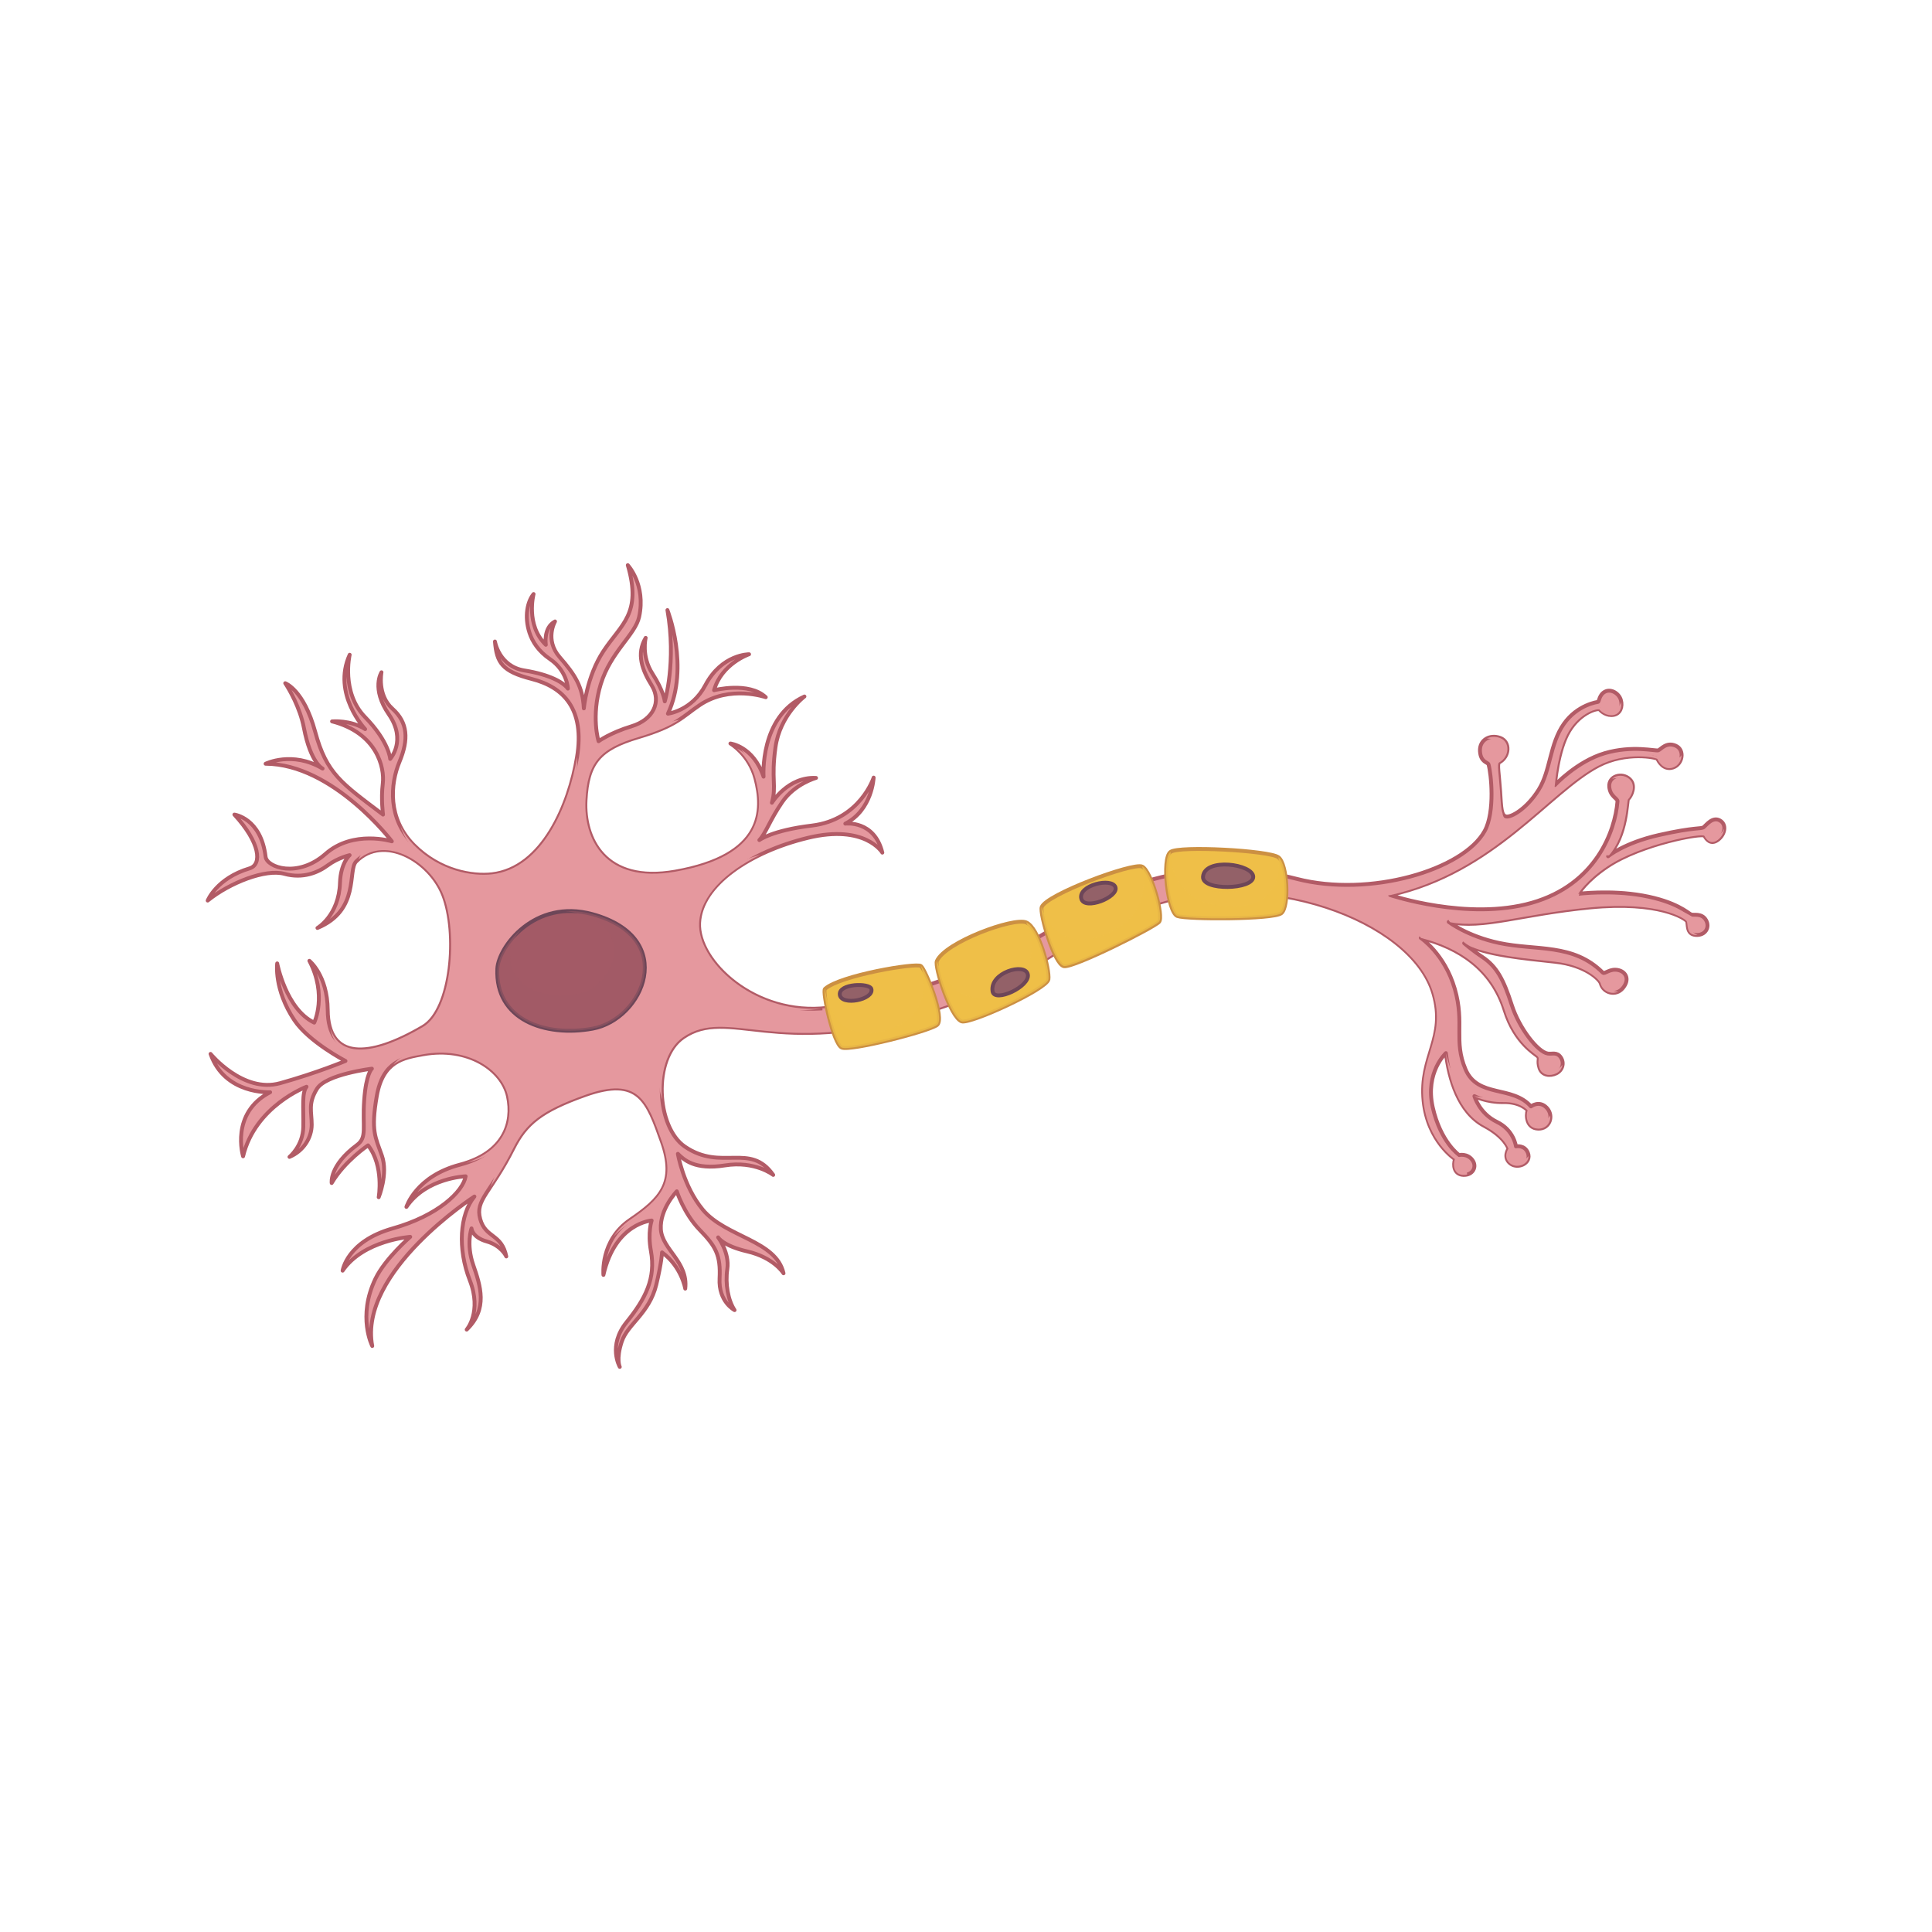 <?xml version="1.0" encoding="utf-8"?>
<!-- Generator: Adobe Illustrator 24.2.3, SVG Export Plug-In . SVG Version: 6.00 Build 0)  -->
<svg version="1.1" id="Layer_1" xmlns="http://www.w3.org/2000/svg" xmlns:xlink="http://www.w3.org/1999/xlink" x="0px" y="0px"
	 viewBox="0 0 500 500" style="enable-background:new 0 0 500 500;" xml:space="preserve">
<style type="text/css">
	.st0{fill:#E5989E;stroke:#B25B66;stroke-linecap:round;stroke-linejoin:round;stroke-miterlimit:10;}
	.st1{fill:#E5989E;}
	.st2{fill:#A35A66;stroke:#6D4658;stroke-miterlimit:10;}
	.st3{opacity:0.5;fill:#A35A66;}
	.st4{fill:#EFBF48;stroke:#CC9042;stroke-linecap:round;stroke-linejoin:round;stroke-miterlimit:10;}
	.st5{opacity:0.8;fill:#EFBF48;}
	.st6{fill:#936168;stroke:#6D4658;stroke-miterlimit:10;}
</style>
<g>
	<g>
		<path class="st0" d="M127.34,226.26c13.1-1.53,20-18.03,22-30.35s-3.36-18.06-11.75-20.2c-7.63-1.94-9.06-4.19-9.5-9.69
			c0,0,1.06,6.44,7.63,7.5s10.06,3.06,11.25,4.69c0,0-0.15-4.58-4.63-7.63c-3-2.04-4.58-4.54-5.33-6.88
			c-1.35-4.2-0.5-8.04,1.08-9.96c0,0-2.13,8,3.17,13.13c0,0-0.71-4.42,2.38-6.04c0,0-2.75,4.71,1.21,9.25
			c3.96,4.54,5.94,7.56,6.25,13.25c0,0,0.69-8.18,5.06-14.81c4.62-7.01,10-9.69,6.31-22.26c0,0,4.74,5.05,2.94,13.38
			c-1,4.63-7.38,9.06-9.94,17.44s-0.56,14.75-0.56,14.75s3-2.19,8.56-3.88s7.82-6.3,5.19-10.56c-2.44-3.94-4.06-8.13-1.56-12.31
			c0,0-1.19,4.69,1.75,9.25s3.19,7.19,3.19,7.19s3.06-10.13,0.69-23.63c0,0,5.81,14.63,0.13,26.81c0,0,6.18-0.72,9.69-7.38
			c4.25-8.06,11.31-8,11.31-8s-7.13,2.44-9.06,9.31c0,0,9-2.31,13.38,1.81c0,0-9.27-3.25-17.1,2.04c-4.52,3.05-5.9,5.33-15.84,8.28
			c-10.13,3-13.21,6.65-13.71,16.4s4.92,21.66,23.25,18.42c23.08-4.08,22.9-15.92,20.75-24.08c-1.65-6.27-6.5-9.08-6.5-9.08
			s5.92,0.67,8.58,8.58c0,0-1.08-15.5,10.58-20.75c0,0-6.33,4.75-7.5,13.17c-1.17,8.42,0.33,9.83-0.92,14.33
			c0,0,4.17-6.83,11.42-6.42c0,0-5.48,1.49-8.75,6.25c-3.21,4.67-4.25,8.08-5.92,9.83c0,0,3.23-2.51,13.58-3.75
			c12.5-1.5,16-12.42,16-12.42s-0.33,8.33-7.33,11.92c0,0,7.5-1,9.58,7.5c0,0-4.42-7.42-19.25-3.83
			c-14.83,3.58-27.67,12.08-28.17,22c-0.5,9.92,14.5,24.25,33.25,22s43.67-10.5,62.54-23.25s40-15,58.88-10.13
			s43.08-2.3,48.63-12.38c2.75-5,1.67-14.92,1-17.25c-0.17-0.58-2.04-0.5-2.21-3.42c-0.17-2.92,2.58-4.42,5.25-3.42
			s2.42,4.9-0.29,6.33c-0.58,0.31-0.04,3,0.25,7.42c0.29,4.42,0.29,6.33,1.58,6.58c1.29,0.25,5.33-2,8.42-6.96
			c3.08-4.96,2.8-11.7,6.46-16.96c3.54-5.08,8.85-5.73,8.85-5.73c0.34-0.06,0.3-1.88,1.86-2.67c1.56-0.79,3.59,0.45,4.08,2.17
			c0.5,1.75-0.15,3.54-1.88,3.85s-3.15-0.83-3.59-1.39c-0.35-0.44-4.91,0.62-7.91,5.56s-3.69,14-3.69,14s5.69-6.13,12.88-8.25
			s13.19-0.5,13.88-0.75s2.06-2.25,4.5-1.19s1.81,4.81-0.69,5.63s-3.81-1.75-4-2.19s-8.12-2.04-15.29,1.71
			c-12.92,6.75-26.94,27.49-53.92,33.5c0,0,20.08,6.75,36.67,2c16.58-4.75,21.54-18.5,22.17-26.25c0.06-0.77-1.9-1.23-2.13-3.75
			c-0.25-2.84,3.35-3.85,5.31-1.96c1.69,1.63,0.39,4.36-0.44,5.13c-0.37,0.34-0.21,9.54-5.17,14.79c0,0,4.13-3.46,13.17-5.5
			c9.42-2.13,10.92-1.5,11.58-2.04c0.67-0.54,2.25-2.75,4.13-1.75s1.42,3.63-0.46,5.04s-3.04-0.21-3.46-1.04
			c-0.42-0.83-16.3,2.02-25.08,7.88c-5.62,3.75-7.58,7.13-7.58,7.13s8.24-1.06,16.63,0.44c8.75,1.56,11.81,4.56,12.5,4.88
			s2.75-0.44,3.88,1.44s-0.13,4.09-2.67,3.88c-2.5-0.21-1.83-2.92-2.25-3.58c-0.42-0.67-7.15-5.29-25.08-3.54
			s-27.69,5.63-36.56,3.75c0,0,4.73,3.66,13,5.44c9.63,2.06,19.2,0.01,26.88,7.69c0.5,0.5,1.85-1.23,4.13-0.63
			c1.9,0.5,2.88,2.44,1.06,4.63s-5.07,1.25-5.71-1.21c-0.25-0.96-3.92-4.73-11.73-5.6s-18.56-1.75-23.63-4.81
			c0,0,1.89,1.7,4.69,3.56c3.75,2.5,5.5,5.81,7.63,12.44c1.93,6.03,6.71,12.13,9.31,12.56c1.13,0.19,2.38-0.5,3.38,1
			s0.38,3.38-1.19,4.13s-3.69,0.56-4.31-1.38s0.13-2.38-0.44-3s-5.89-3.43-8.56-11.93c-3.38-10.76-11.88-16.26-21.75-18.76
			c0,0,6.19,4.13,8.81,13.19s-0.38,13.44,2.79,20.85s12.08,4.08,16.92,9.58c0,0,2.17-1.69,4.1,0.37s0.75,5.5-2.25,5.38
			s-3.18-3.39-2.69-4.75c0,0-1.83-2.21-6.29-2.12c-4.46,0.08-7.5-1.54-7.5-1.54s1.25,4.46,5.83,6.67c4.43,2.14,4.92,6.33,4.92,6.33
			s2.25-0.46,3.09,1.68c1.07,2.71-2.79,4.44-4.76,2.57c-1.67-1.58-0.25-3.63-0.25-3.63s-0.88-3.04-6.28-5.92
			c-6.72-3.58-9.12-12.27-9.93-18.83c0,0-5.42,4.96-3.42,13.96s6.83,12.42,6.83,12.42s2.08-0.5,3.42,1.25s0.13,4-2.33,3.88
			c-2.46-0.13-2.66-2.62-2.13-4.08c0,0-7.08-4.59-8.13-15.04c-1.17-11.67,5.93-16.25,2.54-27.83
			c-5.63-19.25-44.17-33.08-73.32-22.67c-25.31,9.04-25.44,17.47-59.47,28c-37.17,11.5-49.72-2.01-61.37,6.01
			c-7.96,5.49-6.96,23.23,0.41,28.28c9.5,6.5,16.88-1.21,22.88,7.34c0,0-4.67-3.71-12.5-2.46c-7.83,1.25-10.67-1.5-12.17-3
			c0,0,1.38,8.32,6.42,14.42c5.92,7.17,19,7.92,20.92,16.5c0,0-2.44-4.05-9.42-5.67c-6.33-1.47-7.5-3.63-7.5-3.63
			s2.99,3.92,2.37,8.2c-0.56,3.88,0.19,8.06,1.88,10.63c0,0-4.19-2.13-3.88-8.19s-1-8.31-5.13-12.56s-5.94-10-5.94-10
			s-4.44,4.56-4.13,9.81s7.13,8.44,6.31,15.38c0,0-0.94-5.69-6-9.38c0,0-0.09,2.57-1.5,8.38c-1.81,7.44-7.44,10.19-8.94,14.75
			s-0.5,6.5-0.5,6.5s-3.19-5.44,1.75-11.56s7.6-11.37,6.31-18.44c-0.88-4.81,0.19-7.88,0.19-7.88s-9.4,0.58-12.48,14.08
			c0,0-0.92-8.92,6.92-14.25c7.83-5.33,12-9.58,8.25-20.17c-3.75-10.58-5.98-17.09-19.83-12.17c-11.5,4.08-15.45,7.44-18.67,13.83
			c-5.83,11.58-9.94,13.29-8.56,18.29s5.56,3.75,6.75,9.69c0,0-1.25-2.81-5.06-3.88s-3.94-3.38-3.94-3.38s-1.44,4,0.44,9.44
			s3.88,11.38-1.69,16.75c0,0,4-4.56,0.81-12.75s-2.63-17,1.19-21.69c0,0-30.1,19.44-26.44,38.69c0,0-3.92-7.58,0.83-17.42
			c2.53-5.24,9-10.83,9-10.83s-12.08,0.83-17.5,8.75c0,0,1.08-7.58,12.92-10.92c11.83-3.33,18.25-9.58,18.92-13.5
			c0,0-10.17,0.33-15.33,7.92c0,0,2.42-7.92,13.83-10.92c11.42-3,13.96-10.83,12.46-17.71s-10.36-12.97-21.96-10.88
			c-5.08,0.92-10.42,1.75-12,10.83c-1.58,9.08-0.33,10.67,1.33,15.42s-0.83,10.75-0.83,10.75s1.42-8.08-2.75-13.42
			c0,0-6,4-9.42,9.75c0,0-0.67-4.52,6.55-9.85c2.7-1.99,1.36-4.57,1.86-11.57s2-8.17,2-8.17s-11.92,1.42-14.25,5.25
			s-1.33,5.83-1.33,9.25c0,3.42-2.17,6.83-5.75,8.33c0,0,3.5-2.83,3.58-7.83s-0.42-8.75,0.83-10.33c0,0-13.29,4.97-16.42,18
			c0,0-3.42-11.17,7-16.58c0,0-11.75,0.67-15.42-9.92c0,0,8.42,10.25,18,7.58s16.92-5.75,16.92-5.75s-9.47-4.91-13.25-10.58
			c-5.33-8-4.42-14.67-4.42-14.67s2.25,11.83,9.58,15.33c0,0,3.42-7.08-1.25-16c0,0,4.69,3.73,4.75,12.75
			c0.08,12.83,10.46,12.7,24.67,4.33c7.5-4.42,9.06-24.29,5.25-34.08c-3.5-9-15.49-15.86-22.57-8.7
			c-2.26,2.28,1.07,12.62-10.01,17.2c0,0,5.56-3.24,5.83-11.67c0.17-5.17,2.5-7.17,2.5-7.17s-3,0.67-5.58,2.58
			c-2.58,1.92-6.5,3.58-11.33,2.25c-4.83-1.33-14.1,2.29-19.83,6.92c0,0,2.27-5.77,10.83-8.33c3.33-1,2.75-6.67-3.92-13.92
			c0,0,6.87,0.86,8.08,10.92c0.33,2.75,8.33,5.58,15.5-0.75c7.17-6.33,17.17-3.25,17.17-3.25s-15.17-20-32.67-20.08
			c0,0,6.92-3.42,14.75,1.25c0,0-3.08-1.4-4.83-10.5c-1.04-5.41-3.89-10.11-4.65-11.3c-0.12-0.19-0.19-0.29-0.19-0.29
			s4.81,1.69,7.75,12.56s6.81,13.31,17.56,21.44c0,0-0.56-4-0.06-8.06s-1.5-13.06-13.13-16.06c0,0,4.75-0.44,8.56,2
			c0,0-8.63-9.13-4-19.25c0,0-2.27,9.71,3.98,16.13c6.25,6.42,6.5,10.83,6.5,10.83s4.33-4.75-0.33-11.5
			c-4.67-6.75-1.92-10.92-1.92-10.92s-1.17,5.83,2.83,9.42c4,3.58,4.25,7.92,1.83,13.75c-2.42,5.83-3.08,14.67,3.67,21.5
			C113.84,225.51,122.34,226.84,127.34,226.26z"/>
		<path class="st1" d="M402.34,277.12c-1.32,0.5-2.53-0.52-3.12-1.55c-0.61-1.05,0.37-2.03-0.66-2.91c-3.09-2.65-4.72-4.03-6.3-7.07
			c-1.48-2.86-2.24-5.91-3.43-8.88c-0.57-1.44-1.29-2.83-2.17-4.1c-1.32-1.91-3.04-3.38-4.92-4.72c-2.11-1.5-4.02-3.11-6.4-4.17
			c-1.63-0.72-3.2-1.72-4.98-2.03c-0.77-0.13-2.03-0.38-2.8-0.07c-0.52,0.22-0.26,0.67,0.22,1.13c9.83,2.51,18.28,8.01,21.64,18.73
			c2.67,8.5,8,11.31,8.56,11.93s-0.19,1.06,0.44,3s2.75,2.13,4.31,1.38c0.92-0.44,1.5-1.28,1.63-2.19
			C403.87,276.25,403.14,276.82,402.34,277.12z"/>
		<path class="st1" d="M418.79,256.62c-1.17-0.06-2.25-0.44-2.88-1.48c-0.41-0.68-0.55-1.55-0.38-2.32c-1.92-1.02-4.79-3-5.1-3.17
			c-1.81-0.96-3.69-1.65-5.61-2.27c-1-0.12-1.98-0.2-2.89-0.27c-3.57-0.27-7.09-0.69-10.63-1.25c-5.32-0.84-10.18-2.61-15.08-4.69
			c0.69,0.67,1.42,1.33,2.15,2.15c0.67,0.75,1.47,1.23,2.3,1.66c5.51,2.36,14.86,3.14,21.85,3.93c7.81,0.88,11.48,4.65,11.73,5.6
			c0.52,2.01,2.79,3,4.59,2.1C418.83,256.61,418.81,256.62,418.79,256.62z"/>
		<path class="st1" d="M444.56,216.32c-1.07,0.68-2.74,0.06-2.62-1.33c0.01-0.1,0.03-0.2,0.04-0.29c-0.6,0.14-1.19,0.34-1.7,0.42
			c-2.24,0.36-4.62,0.39-6.82,0.93c-2.84,0.7-5.55,1.9-8.42,2.43c-1.82,0.71-3.7,1.28-5.44,2.21c-0.12,0.06-0.23,0.08-0.33,0.08
			c-0.78,0.45-1.52,0.95-2.24,1.56c-0.1,0.09-0.21,0.13-0.32,0.15c-0.07,0.05-0.14,0.1-0.23,0.14c-0.04,0.02-0.08,0.02-0.12,0.04
			c-0.06,0.11-0.13,0.21-0.26,0.28c-1.3,0.74-2.38,1.46-3.39,2.57c-0.78,0.86-1.61,1.61-2.61,2.18c-2.11,2.32-4.26,4.29-7.46,5.61
			c-3.99,1.64-8.75,2.96-13.29,3.35c-4.12,1.2-9.39,1.1-13.48,1.11c-1.22,0-1.1,0.42-0.51,0.92c8.75,1.64,18.47-2.11,36.08-3.83
			c17.94-1.75,24.67,2.88,25.08,3.54c0.42,0.67-0.25,3.37,2.25,3.58c0.21,0.02,0.4,0.01,0.59,0c-1.09-0.36-1.91-1.28-1.41-2.74
			c-0.27-0.65-0.23-1.34,0.03-1.93c-3.16-2.23-10.54-3.74-12.27-4c-5.49-0.85-11.04-0.43-16.56-0.94c-0.67-0.06-0.66-0.63-0.35-1.06
			c-0.23,0.02-0.36,0.04-0.36,0.04s1.96-3.38,7.58-7.13c8.79-5.86,24.67-8.71,25.08-7.88c0.42,0.83,1.58,2.46,3.46,1.04
			c1.04-0.79,1.62-1.94,1.63-2.98C446,215.08,445.46,215.75,444.56,216.32z"/>
		<path class="st1" d="M421.78,201.72c-1.34-1.29-3.44-1.22-4.56-0.15c0.25-0.08,0.5-0.14,0.75-0.17c0.78-0.1,1.41,0.02,2.09,0.39
			c1.58,0.87,1.5,3.08,0.18,4.12c-0.05,0.1-0.1,0.18-0.16,0.27c0.01,0.21-0.01,0.52-0.06,0.94c0.05,0.6,0.03,1.21-0.06,1.81
			c-0.3,1.28-0.67,2.46-1.14,3.67c-0.25,2.89-1.22,6.13-3,8.48c-0.02,0.13-0.03,0.26-0.04,0.39c0.19-0.14,0.42-0.16,0.61-0.09
			c4.72-5.29,4.58-14.2,4.95-14.53C422.17,206.08,423.46,203.34,421.78,201.72z"/>
		<path class="st1" d="M434.51,196.11c-0.29,0.18-0.57,0.29-0.84,0.37c-1.09,0.63-2.5,0.74-2.88-0.12
			c-0.02-0.04-0.02-0.08-0.04-0.12c-0.06-0.14-1.15-0.32-1.33-0.36c-0.44-0.12-0.89-0.23-1.34-0.34c-0.9-0.21-1.8-0.39-2.72-0.51
			c-1.86-0.24-3.74-0.25-5.61-0.05c-1.85,0.2-3.69,0.57-5.46,1.17c-1.74,0.6-3.38,1.45-4.85,2.56c-1.59,1.2-2.97,2.64-4.32,4.1
			c-0.17,0.18-0.32,0.38-0.5,0.55c-0.36,0.33-2.03,1.6-2.25,0.51c-0.05-0.23-0.03-0.46,0.02-0.68c0.03-0.35,0.74-9.13,3.68-13.97
			c3-4.94,7.56-6,7.91-5.56c0.44,0.56,1.86,1.7,3.59,1.39c1.56-0.28,2.23-1.78,1.98-3.35c-0.05,0.13-0.09,0.26-0.15,0.39
			c-0.75,1.75-2.95,2.53-4.5,1.32c-2.5-1.95-8.7,2.69-9.79,4.69c-1.29,2.38-1.94,4.97-2.82,7.51c-1.63,6.49-2.87,13.07-9.34,16.6
			c-0.41,0.22-0.8,0.34-1.17,0.37c-1.43,0.33-2.85-0.72-2.92-2.09c-0.4-0.97-0.47-2.8-0.66-5.73c-0.29-4.42-0.83-7.11-0.25-7.42
			c2.71-1.43,2.96-5.33,0.29-6.33c-1.22-0.46-2.46-0.39-3.43,0.1c0.69,0.01,1.42,0.22,2.12,0.69c1.93,1.29,1.36,3.39-0.21,4.49
			c-0.17,0.36-0.43,0.71-0.69,1c0.01,0.09,0.01,0.19,0.01,0.33c0.01,0.06,0.02,0.12,0.03,0.18c0.03,0.09,0.07,0.17,0.09,0.27
			c0.66,2.92,0.96,5.88,0.96,8.85c0.37,3.13,0.56,6.63-0.64,9.23c-1.48,3.22-4.68,4.87-7.65,6.56c-0.3,0.17-0.59,0.27-0.87,0.35
			c-2.58,1.65-5.28,3.08-8.19,4.09c-3.26,1.13-6.71,2.9-10.11,3.64c-0.4,0.32-0.8,0.65-1.2,0.96c0.09,0.04,0.18,0.08,0.26,0.11
			c0.34-0.13,0.71-0.2,1.09-0.21c26.94-6.03,40.95-26.74,53.85-33.48c7.17-3.75,15.1-2.15,15.29-1.71s1.5,3,4,2.19
			c1.43-0.47,2.25-1.9,2.22-3.23C435.03,195.71,434.76,195.96,434.51,196.11z"/>
		<g>
			<path class="st1" d="M168.96,312.84c3.25-2.25,5.5-7.63,4.75-13.75s-3.88-13.88-7.38-18s-12.63-1.13-19.38,0.75
				s-11.75,5.5-14.13,10.88s-5.86,14.36-5.86,14.36l0,0c1.53-2.3,3.56-5.33,5.86-9.9c3.22-6.39,7.17-9.75,18.67-13.83
				c13.85-4.92,16.08,1.58,19.83,12.17c3.75,10.58-0.42,14.83-8.25,20.17c-1.87,1.28-3.24,2.76-4.24,4.27
				C162.3,316.22,166.9,314.28,168.96,312.84z"/>
			<path class="st1" d="M96.26,272.68c5.67-0.25,14.75-5,19.08-9.42c4.33-4.42,5.42-15.16,2.75-27.48
				c-2.67-12.31-11.75-15.69-17.92-16.77c-6.17-1.08-7.36,3.38-7.36,3.38l0,0c7.15-6.17,18.54,0.55,21.94,9.29
				c3.81,9.8,2.25,29.67-5.25,34.08c-12.19,7.18-21.54,8.29-24.02,0.37c0,0,0,0,0,0C86.63,272.08,90.59,272.93,96.26,272.68z"/>
			<path class="st1" d="M133.34,284.72c-0.38-4.25-1.88-12.13-14.75-13.5c-12.88-1.37-16.75,4.23-16.75,4.23v0.01
				c2.23-1.66,4.98-2.14,7.67-2.62c11.6-2.09,20.46,4,21.96,10.88c1.42,6.53-0.81,13.91-10.81,17.21l0,0.01
				C132.98,298.28,133.71,288.97,133.34,284.72z"/>
			<path class="st1" d="M149.59,205.22c-1.88,10,0.88,19.25,13.88,22.25s24.25-3,28-6.5s7.01-8.13,6.13-15.13
				c-0.66-5.19-2.69-10.11-6.91-12.15c1.56,1.38,3.81,3.94,4.83,7.81c2.15,8.17,2.33,20-20.75,24.08
				c-18.33,3.24-23.75-8.67-23.25-18.42s3.58-13.4,13.71-16.4c5.47-1.62,8.35-3.04,10.58-4.5c-0.06,0.01-5.75,1.32-12.46,3.44
				C156.59,191.84,151.46,195.22,149.59,205.22z"/>
			<path class="st1" d="M379.61,303.39c-1.58-0.27-2.53-1.95-1.75-3.56c-1.34-1.29-3.1-2.31-4.38-4.23
				c-0.88-1.33-1.88-3.03-2.53-4.79c-1.09-1.72-1.1-4.06-1.44-6.02c-0.03-0.16-0.02-0.32,0-0.47c-0.18-1.71-0.01-3.46,0.39-5.27
				c0.13-0.6,0.3-1.18,0.49-1.75c0.51-2.72,1.46-5.38,2.45-8.05c0.06-0.16,0.14-0.3,0.24-0.43c0.44-2.4,0.8-4.81,0.93-7.28
				c-0.23-2.16-0.65-4.29-1.25-6.35c-1.13-2.71-2.54-5.3-4.3-7.66c-2.88-3.85-6.62-7.22-10.9-9.43c-4.53-2.34-9.52-3.75-14.4-5.18
				c-3.32-0.98-6.67-1.83-9.96-2.92c-1.8-0.6-2.11-2.14-1.59-3.43c-9.19-1.85-18.83-2.01-28.42-0.11c0.71,1.6-0.5,4.09-2.88,4.09
				c-2.03,0-2.75-1.42-2.51-2.8c-7.19,2.03-14.29,5.25-21.1,9.85c-1.35,0.91-2.74,1.8-4.15,2.66c1.21,1.52,0,4.54-2.61,4.54
				c-1.42,0-2.2-0.7-2.46-1.59c-7.32,4.04-15.15,7.5-22.97,10.26c1.27,1.5,0.07,4.58-2.57,4.58c-2.07,0-2.78-1.48-2.49-2.89
				c-8.9,2.83-17.62,4.77-25.29,5.69c-0.45,0.05-0.89,0.09-1.33,0.12c0.37,2.8-1.88,4.36-8.63,4c-9.5-0.5-25.63-5-30.82,3
				c-5.19,8-2.02,16.59-2.02,16.6c-0.64-6.31,1.02-13.09,5.42-16.12c11.65-8.02,24.2,5.49,61.37-6.01
				c34.03-10.53,34.17-18.96,59.47-28c29.15-10.41,67.69,3.42,73.32,22.67c3.39,11.59-3.71,16.17-2.54,27.83
				c1.04,10.45,8.13,15.04,8.13,15.04c-0.53,1.46-0.33,3.96,2.13,4.08c0.38,0.02,0.73-0.02,1.05-0.11
				C379.69,303.78,379.65,303.59,379.61,303.39z"/>
			<path class="st1" d="M179.09,234.72c-4.88,10.63,6.5,21.88,15.88,24.88s17.38,1.42,17.38,1.42v0
				c-17.88,1.14-31.9-12.58-31.42-22.17c0.35-6.98,6.82-13.26,15.79-17.62v0C196.72,221.23,183.96,224.09,179.09,234.72z"/>
		</g>
		<path class="st1" d="M128.72,252.25c-0.63,14.03,13.12,18.87,26.21,16.5c13.97-2.53,23.83-24.98,0-31.53
			C138.96,232.82,128.98,246.26,128.72,252.25z"/>
		<path class="st2" d="M128.71,250.72c-0.59,13.18,12.32,17.73,24.63,15.5c13.13-2.38,22.38-23.47,0-29.63
			C138.34,232.47,128.96,245.09,128.71,250.72z"/>
		<path class="st3" d="M153.34,236.59c-2.5-0.69-4.83-0.9-7-0.77c0.97,0.07,1.98,0.24,3.03,0.53c15.78,4.34,9.25,19.21,0,20.89
			c-8.67,1.57-17.78-1.63-17.36-10.93c0.07-1.56,1.13-3.87,3.04-5.94c-3.96,3.3-6.21,7.64-6.33,10.35
			c-0.59,13.18,12.32,17.73,24.63,15.5C166.46,263.84,175.72,242.75,153.34,236.59z"/>
		<path class="st4" d="M213.5,255.93c-0.75,0.68,2.17,14.17,4.33,15.17s22.5-4.17,24.67-5.83c2.17-1.67-3-14.35-4.17-15.26
			C237.17,249.09,217.34,252.43,213.5,255.93z"/>
		<path class="st4" d="M242.46,248.72c-0.66,1.48,3.5,14.5,6.39,15.6c2.15,0.82,22.11-8.35,22.48-10.85s-2.5-13.38-5.75-14.75
			S244.65,243.8,242.46,248.72z"/>
		<path class="st4" d="M269.59,234.77c-0.57,1.65,3.25,14.81,5.75,15.28c2.5,0.47,23.38-10.03,24.63-11.47
			c1.25-1.44-2-13.19-4.38-14.31S270.71,231.52,269.59,234.77z"/>
		<path class="st4" d="M302.93,220.47c-2.37,1.71-0.72,15.69,1.78,16.6c2.5,0.9,24.75,0.9,26.88-0.72s1.63-12.75-0.75-14.5
			S305.18,218.84,302.93,220.47z"/>
		<path class="st5" d="M238.34,250c0,0,4.65,12.78-9.33,16.76c-13.98,3.98-15.5-10.83-15.5-10.83c-0.75,0.68,2.17,14.17,4.33,15.17
			s22.5-4.17,24.67-5.83C244.67,263.59,239.5,250.91,238.34,250z"/>
		<path class="st5" d="M265.59,238.72c0,0,5.63,12.5-6.5,18.24c-12.13,5.74-16.63-8.24-16.63-8.24c-0.66,1.48,3.5,14.5,6.39,15.6
			c2.15,0.82,22.11-8.35,22.48-10.85S268.84,240.09,265.59,238.72z"/>
		<path class="st5" d="M295.59,224.22c0,0,3.63,12.25-9.5,17.63s-16.5-7.13-16.5-7.13c-0.57,1.65,3.25,14.81,5.75,15.28
			c2.5,0.47,23.38-10.03,24.63-11.47C301.21,237.09,297.96,225.34,295.59,224.22z"/>
		<path class="st5" d="M317.84,234.59c-15.5-0.63-14.9-14.13-14.9-14.13c-2.37,1.71-0.72,15.69,1.78,16.6
			c2.5,0.9,24.75,0.9,26.88-0.72s1.63-12.75-0.75-14.5C330.84,221.84,333.34,235.22,317.84,234.59z"/>
		<path class="st5" d="M217.33,258.95c0.38,2.99,9.65,1.31,8.84-1.5C225.7,255.84,216.95,256.02,217.33,258.95z"/>
		<path class="st6" d="M217.34,257.43c0.36,2.99,8.92,1.31,8.17-1.5C225.07,254.32,216.99,254.49,217.34,257.43z"/>
		<path class="st5" d="M257.47,257.99c0.5,3,9.79-1.25,9.12-4.42C265.92,250.41,256.64,253.06,257.47,257.99z"/>
		<path class="st6" d="M256.88,256.59c0.5,3,9.79-1.25,9.12-4.42C265.34,249.01,256.06,251.66,256.88,256.59z"/>
		<path class="st5" d="M280.47,233.68c0.82,3.14,9.75-0.42,8.83-3C288.39,228.09,279.55,230.18,280.47,233.68z"/>
		<path class="st6" d="M279.84,232.59c0.82,3.14,9.75-0.42,8.83-3C287.76,227.01,278.92,229.09,279.84,232.59z"/>
		<path class="st5" d="M310.86,228.28c-0.24,3.66,13,3.33,13,0C323.86,224.95,311.19,223.2,310.86,228.28z"/>
		<path class="st6" d="M311.34,226.93c-0.24,3.66,13,3.33,13,0C324.34,223.59,311.67,221.84,311.34,226.93z"/>
	</g>
	<path class="st1" d="M393.67,300.3c-2.46,0.25-2.58-1.58-2.46-3.04c0.37-4.26-6.02-5.26-10.5-10.67s-6.54-14.04-6.54-14.04
		c0.81,6.56,3.21,15.25,9.93,18.83c5.4,2.88,6.28,5.92,6.28,5.92s-1.42,2.04,0.25,3.63c1.75,1.67,5.01,0.47,4.93-1.73
		C395.18,299.76,394.57,300.21,393.67,300.3z"/>
	<path class="st1" d="M397.8,290.05c-2-0.63-1.63-2.54-1.63-2.54c-0.58-1.33-3.06-3.23-7.02-3.23s-7.6-0.6-7.6-0.6
		s3.04,1.63,7.5,1.54c4.46-0.08,6.29,2.12,6.29,2.12c-0.49,1.36-0.31,4.63,2.69,4.75c2.16,0.09,3.38-1.67,3.16-3.44
		C400.62,289.86,399.2,290.49,397.8,290.05z"/>
	<g>
		<path class="st1" d="M124.84,227.47c17.38,0.38,25.13-20.32,24.5-31.55c-2,12.32-8.9,28.82-22,30.35c-5,0.58-13.5-0.75-20.25-7.58
			c-1.44-1.45-2.52-3-3.34-4.58h-0.02C103.73,214.09,107.46,227.09,124.84,227.47z"/>
	</g>
</g>
</svg>
